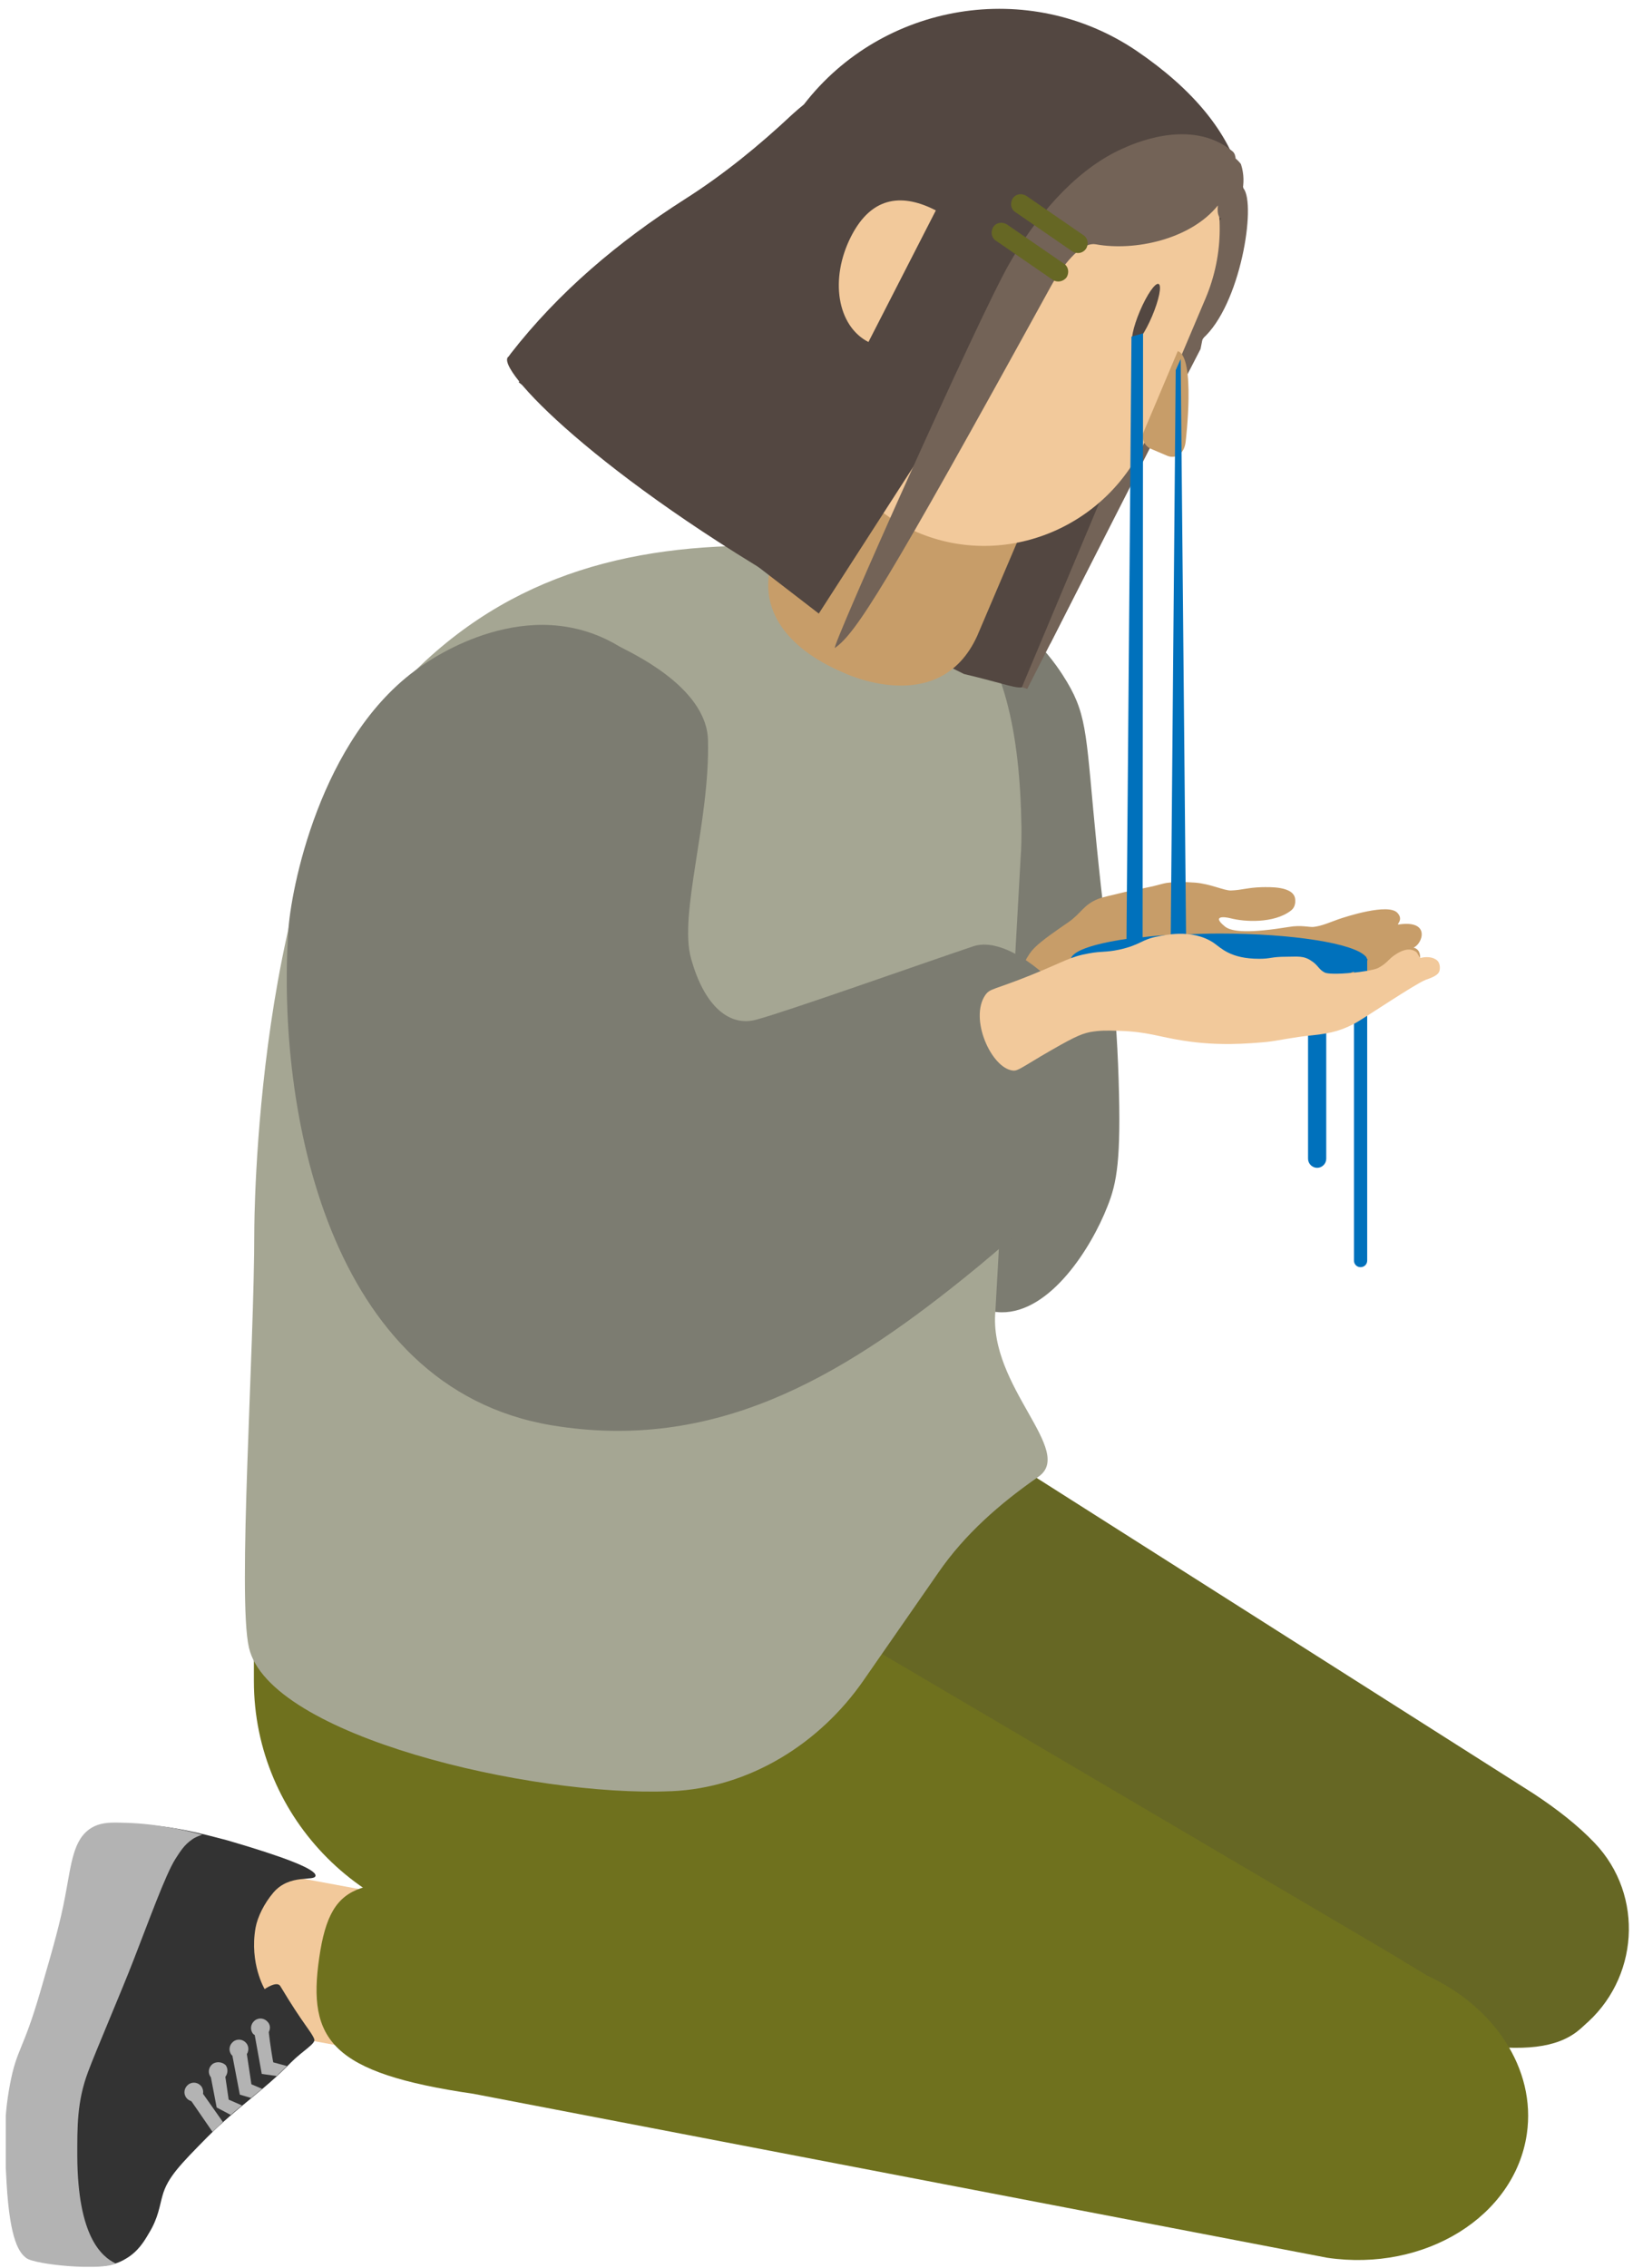 <svg width="103" height="143" viewBox="0 0 103 143" fill="none" xmlns="http://www.w3.org/2000/svg">
<g clip-path="url(#clip0_182_483)">
<path d="M29.625 120.404L11.978 117.136L10.169 126.914L27.816 130.182L29.625 120.404Z" fill="#F2C99B"/>
<path d="M19.901 118.267C19.874 118.659 18.283 118.111 17.24 119.338C16.666 120.016 16.249 120.851 16.118 121.556C15.727 123.801 16.692 125.419 16.692 125.419C16.692 125.419 17.475 124.871 17.683 125.236C19.118 127.637 19.666 128.133 19.822 128.577C19.927 128.864 19.118 129.282 18.361 130.039C16.588 131.866 14.996 132.831 13.066 134.763C11.397 136.459 10.562 137.295 10.249 138.443C10.066 139.069 9.988 139.852 9.388 140.818C9.101 141.314 8.71 141.966 7.954 142.41C6.988 143.01 5.997 142.932 4.484 142.802C3.05 142.697 2.319 142.619 1.824 142.254C1.406 141.94 0.78 141.262 0.598 137.556C0.493 135.233 0.415 133.64 0.858 131.422C1.328 129.125 1.693 129.36 2.815 125.654C3.702 122.731 4.145 121.269 4.458 119.599C4.849 117.563 4.98 116.049 6.154 115.344C6.649 115.031 7.145 115.005 7.954 115.005C10.666 115.031 12.779 115.631 14.37 116.049C17.866 117.067 19.927 117.85 19.901 118.267Z" fill="#333333"/>
<path d="M7.301 142.723C6.388 142.28 4.901 141.001 4.875 135.963C4.875 134.11 4.849 132.518 5.554 130.639C6.049 129.308 7.667 125.549 8.423 123.592C9.362 121.191 10.431 118.215 11.057 117.223C11.345 116.78 11.605 116.336 12.101 115.997C12.31 115.84 12.544 115.762 12.753 115.683C11.345 115.318 9.649 114.953 7.588 114.926C6.806 114.9 6.284 114.953 5.788 115.24C4.615 115.944 4.51 117.458 4.119 119.52C3.806 121.191 3.389 122.678 2.528 125.628C1.432 129.386 1.067 129.125 0.624 131.448C0.206 133.693 0.284 135.285 0.415 137.634C0.624 141.366 1.25 142.071 1.667 142.384C2.241 142.802 6.336 143.193 7.301 142.723Z" fill="#B3B3B3"/>
<path d="M17.449 130.9L18.101 130.273L17.24 130.039C17.214 130.012 17.005 128.681 16.953 128.133C17.057 127.924 17.057 127.69 16.901 127.507C16.692 127.246 16.327 127.194 16.066 127.402C15.805 127.611 15.753 127.977 15.962 128.238C15.988 128.264 16.014 128.29 16.066 128.316L16.51 130.769L17.449 130.9Z" fill="#B3B3B3"/>
<path d="M15.831 132.283L16.536 131.709L15.857 131.422L15.57 129.517C15.701 129.308 15.701 129.047 15.544 128.838C15.336 128.577 14.97 128.525 14.71 128.734C14.449 128.942 14.397 129.308 14.605 129.569C14.631 129.595 14.631 129.595 14.658 129.621L15.127 132.074L15.831 132.283Z" fill="#B3B3B3"/>
<path d="M14.553 133.353L15.258 132.753L14.423 132.388L14.214 130.952C14.371 130.743 14.397 130.456 14.24 130.221C14.031 130.013 13.666 129.96 13.405 130.143C13.145 130.352 13.092 130.717 13.301 130.978L13.666 132.884L14.553 133.353Z" fill="#B3B3B3"/>
<path d="M13.405 134.423L14.057 133.797L12.806 132.022C12.832 131.866 12.806 131.709 12.701 131.552C12.492 131.291 12.127 131.239 11.866 131.448C11.606 131.657 11.553 132.022 11.762 132.283C11.84 132.388 11.945 132.44 12.075 132.492L13.405 134.423Z" fill="#B3B3B3"/>
<path d="M93.591 128.394C96.121 128.707 97.086 129.699 99.721 127.872L99.877 127.742C103.372 124.819 103.738 119.52 100.581 116.205C99.538 115.109 98.208 114.065 96.695 113.073L59.054 89.166C54.62 86.869 48.881 89.113 46.273 94.151C43.664 99.188 45.151 105.191 49.585 107.462L89.6 125.21C93.877 127.455 92.182 128.212 93.591 128.394Z" fill="#666724"/>
<path d="M101.859 122.6C102.772 117.014 101.259 116.649 95.051 115.005L51.828 104.017C46.924 103.207 42.151 107.149 41.238 112.734C40.325 118.319 43.611 123.566 48.516 124.375L92.051 128.786C99.198 129.934 100.946 128.211 101.859 122.6Z" fill="#666724"/>
<path d="M89.991 124.557C89.261 124.114 88.452 123.618 87.539 123.07L39.386 94.725C33.778 91.984 26.944 94.333 24.205 99.945C21.466 105.556 23.813 112.395 29.422 115.135L40.325 119.755L30.856 118.998C22.848 118.424 20.892 118.241 20.136 123.435C19.379 128.629 20.892 130.717 29.865 132.022L83.704 142.358C89.887 143.271 95.547 139.748 96.303 134.554C96.903 130.43 94.217 126.489 89.991 124.557Z" fill="#6F711E"/>
<path d="M38.447 121.791H31.795C23.109 121.791 16.014 114.692 16.014 106C16.014 97.309 15.779 91.097 24.465 91.097L38.447 90.236C47.133 90.236 54.228 97.335 54.228 106.026C54.228 114.665 47.133 121.791 38.447 121.791Z" fill="#6F711E"/>
<path d="M49.611 41.298C50.446 38.244 56.471 36.312 61.141 37.826C64.845 39.027 66.749 42.081 67.297 42.994C68.627 45.213 68.497 46.544 69.175 53.356C69.905 60.638 70.375 62.387 70.557 68.103C70.714 73.088 70.453 74.576 69.853 76.063C68.836 78.673 66.253 82.771 63.175 82.745C59.158 82.693 56.498 75.62 56.106 74.576C52.194 64.135 58.95 58.002 54.62 49.493C52.35 44.873 48.933 43.777 49.611 41.298Z" fill="#7C7C71"/>
<path d="M59.184 99.162L54.489 105.922C51.698 109.967 47.237 112.734 42.334 112.943C42.307 112.943 42.281 112.943 42.255 112.943C33.569 113.308 16.979 109.472 15.701 103.886C14.97 100.702 16.04 85.277 16.04 77.577C16.04 77.577 16.04 53.982 24.413 44.195C30.804 36.73 38.708 34.407 47.707 34.407C60.254 34.407 64.245 39.967 64.427 52.155C64.427 52.782 64.427 53.46 64.375 54.087L62.784 82.666C62.341 87.443 67.871 91.514 65.471 93.133C63.071 94.803 60.854 96.735 59.184 99.162Z" fill="#A5A693"/>
<path d="M89.156 59.751C89.73 59.516 90.252 58.002 88.243 58.289C87.982 58.341 88.582 58.028 88.139 57.558C87.565 56.932 84.904 57.793 84.382 57.976C83.939 58.132 83.365 58.393 82.844 58.446C82.583 58.472 82.061 58.315 81.305 58.446C78.905 58.837 77.705 58.785 77.261 58.419C76.427 57.741 77.183 57.793 77.6 57.897C78.487 58.132 80.339 58.237 81.409 57.428C81.513 57.349 81.722 57.167 81.696 56.749C81.67 55.835 79.974 55.94 79.583 55.94C78.67 55.966 78.357 56.123 77.627 56.149C77.183 56.149 76.348 55.731 75.383 55.653C74.601 55.6 74.236 55.6 73.74 55.653C73.453 55.679 73.427 55.705 72.697 55.888C71.497 56.149 71.288 56.149 70.271 56.41C69.697 56.54 69.436 56.618 69.279 56.671C68.314 57.062 68.21 57.584 67.375 58.158C66.619 58.68 65.732 59.281 65.262 59.751C64.219 60.794 63.88 62.883 64.662 63.874C65.967 65.519 67.558 63.378 74.653 63.196C78.618 63.091 84.696 63.692 87.33 62.387C87.487 62.308 89.573 61.29 89.573 60.351C89.573 59.803 89.156 59.751 89.156 59.751Z" fill="#C79D69"/>
<path d="M26.422 42.107C27.283 41.48 33.334 37.304 39.047 40.749C39.516 41.037 44.577 43.229 44.655 46.674C44.786 51.79 42.803 57.636 43.586 60.429C44.42 63.457 46.012 64.762 47.707 64.292C49.585 63.796 58.115 60.768 61.376 59.672C64.036 58.785 68.445 63.509 69.019 65.78C70.584 72.044 66.071 76.35 60.75 80.631C52.95 86.895 45.02 91.567 34.795 89.87C20.605 87.495 17.475 69.851 18.179 58.785C18.309 56.201 20.161 46.518 26.422 42.107Z" fill="#7C7C71"/>
<path d="M66.279 40.515L75.566 22.166C75.67 21.983 75.722 21.775 75.722 21.592L76.009 21.148C80.809 14.075 78.748 8.02 71.705 3.217C64.897 -1.402 55.663 0.164 50.707 6.584C50.446 6.793 50.211 7.002 49.976 7.211C47.863 9.194 45.62 11.021 43.194 12.561C39.021 15.223 35.238 18.408 32.212 22.297L32.082 22.479C31.065 23.106 37.769 30.101 51.098 37.67L60.802 42.498C66.123 43.751 63.801 44.012 66.279 40.515Z" fill="#534741"/>
<path d="M64.792 43.438L64.453 43.333L76.661 14.258L78.435 11.883C79.243 12.9 78.252 19.243 75.852 21.357L75.722 22.009L74.913 23.576L64.792 43.438Z" fill="#736357"/>
<path d="M53.158 42.394C53.158 42.394 59.236 45.369 61.636 40.097L64.427 33.546C65.94 29.996 64.322 25.872 60.827 24.385C57.332 22.897 53.236 24.593 51.723 28.169L48.932 34.72C47.419 38.244 49.663 40.906 53.158 42.394Z" fill="#C79D69"/>
<path d="M54.802 10.995C55.01 11.1 55.219 11.204 55.402 11.335L55.845 10.264C58.245 4.601 64.74 1.912 70.296 4.261C75.852 6.61 78.435 13.162 76.035 18.825L72.331 27.569C69.931 33.233 63.436 35.921 57.88 33.572C52.871 31.458 50.315 25.898 51.619 20.704C51.332 20.652 51.072 20.574 50.785 20.444C48.228 19.347 47.028 16.346 48.15 13.736C49.245 11.126 52.219 9.899 54.802 10.995Z" fill="#F2C99B"/>
<path d="M51.645 38.688L32.708 24.098L53.498 8.046L63.801 1.286L71.183 3.504L77.183 9.142L73.374 9.299L65.079 17.834L51.645 38.688Z" fill="#534741"/>
<path d="M78.278 10.369C78.252 10.29 77.965 10.003 77.939 10.003C77.913 9.821 77.887 9.664 77.731 9.534C75.07 7.341 71.261 9.168 70.792 9.377C68.314 10.473 65.731 12.979 63.671 16.607C61.74 19.948 52.298 41.115 52.663 40.854C53.993 39.914 55.767 37.174 66.305 18.016C66.931 16.894 68.131 15.223 69.123 15.406C71.575 15.85 75.096 15.093 76.818 12.953C76.583 15.067 79.061 12.822 78.278 10.369Z" fill="#736357"/>
<path d="M66.409 17.651L62.81 15.171C62.523 14.989 62.471 14.597 62.653 14.31C62.836 14.023 63.227 13.971 63.514 14.153L67.114 16.633C67.401 16.816 67.453 17.207 67.27 17.494C67.061 17.755 66.696 17.834 66.409 17.651Z" fill="#666724"/>
<path d="M67.635 15.85L64.036 13.37C63.749 13.188 63.697 12.796 63.879 12.509C64.062 12.222 64.453 12.17 64.74 12.352L68.34 14.832C68.627 15.015 68.679 15.406 68.496 15.693C68.288 15.98 67.922 16.032 67.635 15.85Z" fill="#666724"/>
<path d="M53.68 14.91C52.324 17.573 52.793 20.548 54.776 21.566L59.028 13.266C57.045 12.248 55.036 12.248 53.68 14.91Z" fill="#F2C99B"/>
<path d="M74.783 27.856C74.678 28.717 74.079 28.926 73.635 28.743L72.592 28.3C72.174 28.117 71.966 27.621 72.148 27.203L74.287 22.14C75.435 22.505 74.783 27.856 74.783 27.856Z" fill="#C79D69"/>
<path d="M72.666 19.941C73.105 18.906 73.289 17.994 73.077 17.904C72.865 17.814 72.337 18.58 71.898 19.615C71.459 20.65 71.275 21.562 71.487 21.652C71.699 21.742 72.227 20.976 72.666 19.941Z" fill="#534741"/>
<path d="M86.209 60.429C86.183 60.377 86.183 60.325 86.13 60.299C85.4 59.489 81.565 58.863 76.922 58.863C76.192 58.863 75.488 58.889 74.809 58.915L74.47 22.636L74.157 23.341L73.844 58.941C73.218 58.994 72.618 59.02 72.07 59.098L72.097 21.018L71.366 21.227L71.053 59.202C68.914 59.516 67.532 59.985 67.532 60.533C67.532 61.473 71.731 62.256 76.896 62.256C79.009 62.256 80.939 62.126 82.504 61.917V73.062C82.504 73.375 82.765 73.636 83.078 73.636C83.391 73.636 83.652 73.375 83.652 73.062V61.734C84.383 61.604 84.957 61.421 85.4 61.264V79.482C85.4 79.717 85.582 79.9 85.817 79.9C86.052 79.9 86.235 79.717 86.235 79.482V60.586V60.56C86.287 60.507 86.235 60.481 86.209 60.429Z" fill="#0071BC"/>
<path d="M62.158 62.726C62.471 62.308 62.654 62.439 65.053 61.473C67.114 60.638 67.479 60.325 68.679 60.116C69.54 59.959 69.697 60.064 70.584 59.881C71.992 59.568 71.992 59.229 73.035 59.046C73.349 58.994 75.148 58.524 76.531 59.437C77.026 59.777 77.6 60.455 79.426 60.455C80.183 60.455 80.157 60.325 81.148 60.325C81.852 60.325 82.217 60.246 82.713 60.586C83.13 60.847 83.183 61.134 83.548 61.317C83.913 61.525 86.417 61.291 86.939 61.029C87.487 60.742 87.591 60.455 88.008 60.194C88.321 59.986 88.843 59.698 89.312 60.012C89.443 60.116 89.443 60.273 89.6 60.403C89.6 60.403 90.199 60.22 90.617 60.534C90.799 60.664 90.852 60.977 90.799 61.186C90.747 61.499 90.278 61.656 89.912 61.786C89.208 62.074 86.156 64.135 85.504 64.501C84.722 64.918 84.07 65.153 82.739 65.284C81.591 65.388 80.626 65.623 79.87 65.701C78.67 65.806 76.87 65.962 74.679 65.623C73.114 65.388 72.409 65.049 70.558 64.997C69.775 64.971 69.358 64.971 68.758 65.075C68.132 65.206 67.636 65.44 65.627 66.615C64.245 67.45 64.141 67.528 63.88 67.502C62.523 67.346 61.115 64.214 62.158 62.726Z" fill="#F2C99B"/>
</g>
<defs>
<clipPath id="clip0_182_483">
<rect width="102.383" height="142.377" fill="white" transform="translate(0.363 0.555)"/>
</clipPath>
</defs>
</svg>

